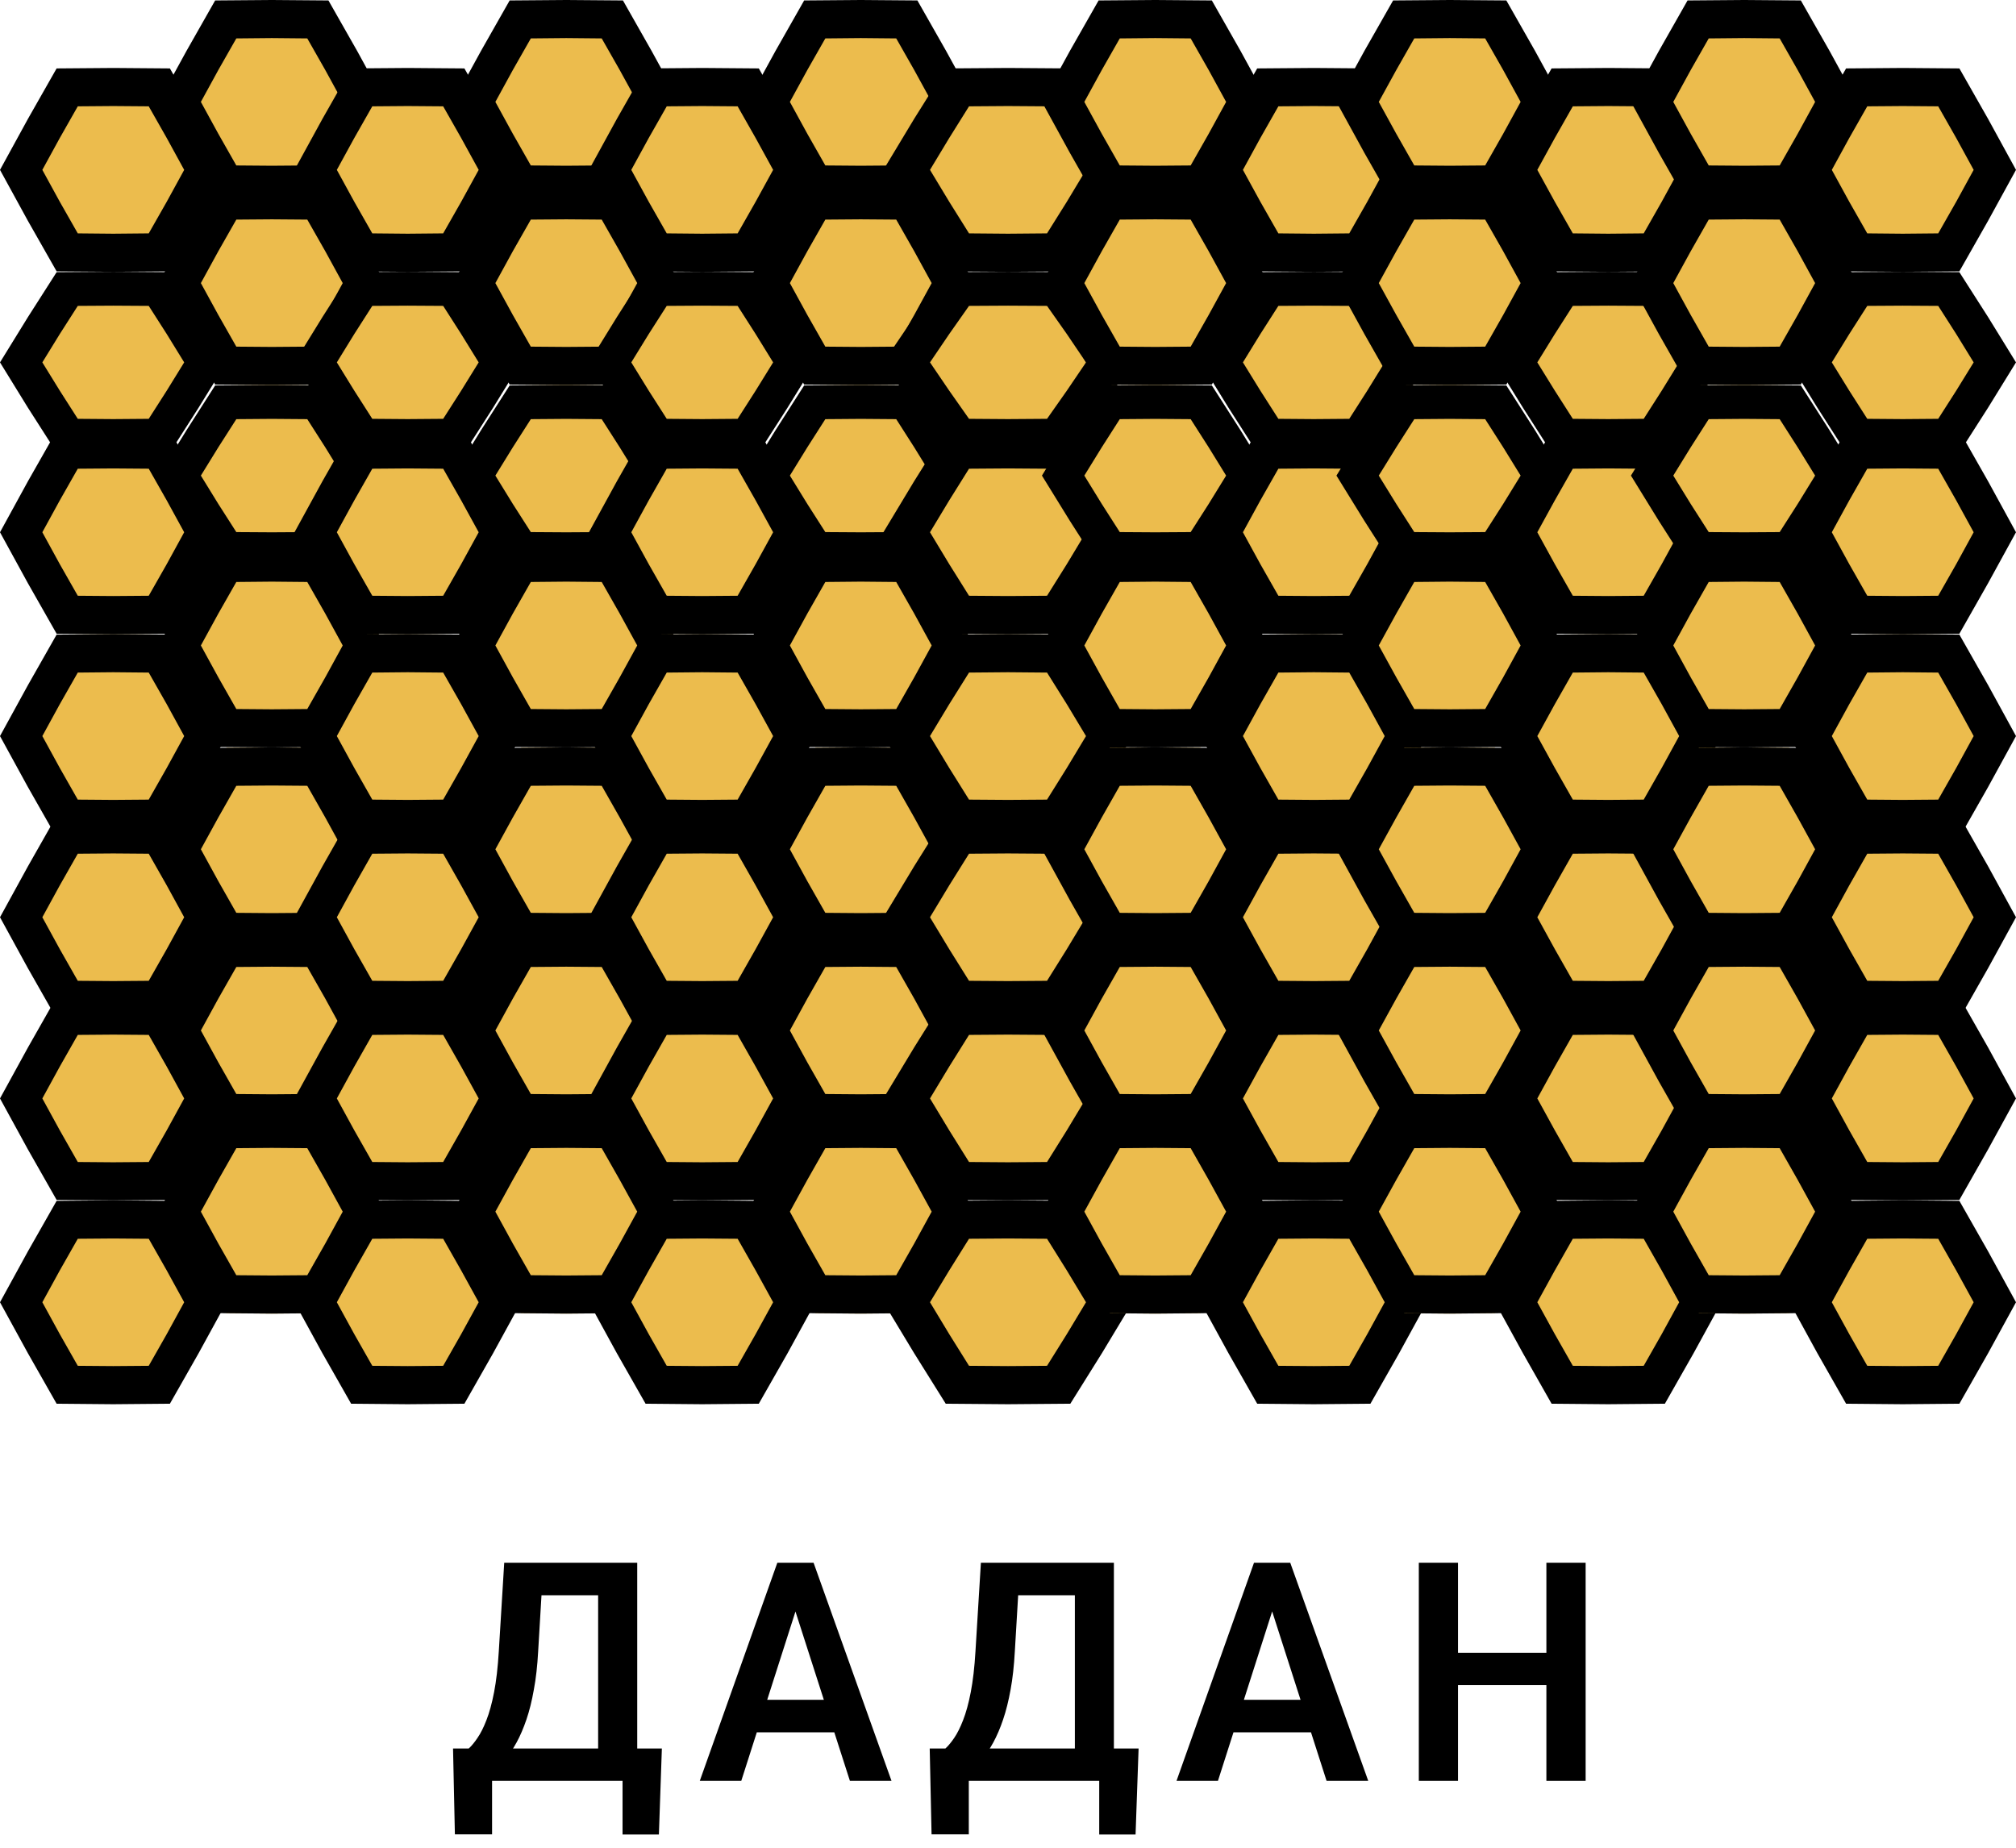 <svg width="36" height="33" viewBox="0 0 36 33" fill="none" xmlns="http://www.w3.org/2000/svg">
<path d="M3.235 21.843L3.634 21.034L4.044 20.232L4.853 20.225L5.662 20.232L6.072 21.034L6.471 21.843L6.072 22.652L5.662 23.453L4.853 23.461L4.044 23.453L3.634 22.652L3.235 21.843Z" fill="#ECBC4D"/>
<path fill-rule="evenodd" clip-rule="evenodd" d="M2.831 21.64L3.331 20.728L3.842 19.829L4.856 19.82L5.865 19.829L6.379 20.733L6.876 21.64L6.376 22.553L5.865 23.452L4.851 23.461L3.842 23.452L3.328 22.548L2.831 21.64ZM3.899 22.21L4.22 22.775L4.854 22.78L5.487 22.775L5.808 22.21L6.12 21.64L5.808 21.071L5.487 20.506L4.854 20.501L4.22 20.506L3.899 21.071L3.587 21.64L3.899 22.21Z" fill="black"/>
<path d="M3.235 18.405L3.634 17.697L4.044 16.995L4.853 16.989L5.662 16.995L6.072 17.697L6.471 18.405L6.072 19.112L5.662 19.814L4.853 19.82L4.044 19.814L3.634 19.112L3.235 18.405Z" fill="#ECBC4D"/>
<path fill-rule="evenodd" clip-rule="evenodd" d="M2.831 18.404L3.331 17.492L3.842 16.593L4.856 16.584L5.865 16.593L6.379 17.497L6.876 18.404L6.376 19.317L5.865 20.216L4.851 20.225L3.842 20.216L3.328 19.312L2.831 18.404ZM3.899 18.974L4.22 19.539L4.854 19.544L5.487 19.539L5.808 18.974L6.12 18.404L5.808 17.834L5.487 17.27L4.854 17.265L4.22 17.27L3.899 17.834L3.587 18.404L3.899 18.974Z" fill="black"/>
<path d="M3.235 14.966L3.634 14.157L4.044 13.356L4.853 13.348L5.662 13.356L6.072 14.157L6.471 14.966L6.072 15.775L5.662 16.577L4.853 16.584L4.044 16.577L3.634 15.775L3.235 14.966Z" fill="#ECBC4D"/>
<path fill-rule="evenodd" clip-rule="evenodd" d="M2.831 15.168L3.331 14.256L3.842 13.357L4.856 13.348L5.865 13.357L6.379 14.261L6.876 15.168L6.376 16.081L5.865 16.98L4.851 16.989L3.842 16.98L3.328 16.076L2.831 15.168ZM3.899 15.738L4.22 16.303L4.854 16.308L5.487 16.303L5.808 15.738L6.12 15.168L5.808 14.599L5.487 14.034L4.854 14.029L4.22 14.034L3.899 14.599L3.587 15.168L3.899 15.738Z" fill="black"/>
<path d="M3.235 11.528L3.634 10.82L4.044 10.119L4.853 10.112L5.662 10.119L6.072 10.82L6.471 11.528L6.072 12.236L5.662 12.937L4.853 12.944L4.044 12.937L3.634 12.236L3.235 11.528Z" fill="#ECBC4D"/>
<path fill-rule="evenodd" clip-rule="evenodd" d="M2.831 11.528L3.331 10.616L3.842 9.716L4.856 9.708L5.865 9.716L6.379 10.62L6.876 11.528L6.376 12.441L5.865 13.34L4.851 13.348L3.842 13.34L3.328 12.436L2.831 11.528ZM3.899 12.098L4.22 12.663L4.854 12.668L5.487 12.663L5.808 12.098L6.12 11.528L5.808 10.958L5.487 10.394L4.854 10.388L4.22 10.394L3.899 10.958L3.587 11.528L3.899 12.098Z" fill="black"/>
<path d="M3.235 8.494L3.634 7.888L4.044 7.286L4.853 7.281L5.662 7.286L6.072 7.888L6.471 8.494L6.072 9.101L5.662 9.702L4.853 9.708L4.044 9.702L3.634 9.101L3.235 8.494Z" fill="#ECBC4D"/>
<path fill-rule="evenodd" clip-rule="evenodd" d="M2.831 8.494L3.331 7.683L3.842 6.884L4.856 6.876L5.865 6.884L6.379 7.687L6.876 8.494L6.376 9.305L5.865 10.105L4.851 10.112L3.842 10.105L3.328 9.301L2.831 8.494ZM3.899 9.001L4.22 9.503L4.854 9.507L5.487 9.503L5.808 9.001L6.12 8.494L5.808 7.988L5.487 7.486L4.854 7.481L4.22 7.486L3.899 7.988L3.587 8.494L3.899 9.001Z" fill="black"/>
<path d="M3.235 5.258L3.634 4.449L4.044 3.648L4.853 3.641L5.662 3.648L6.072 4.449L6.471 5.258L6.072 6.067L5.662 6.869L4.853 6.876L4.044 6.869L3.634 6.067L3.235 5.258Z" fill="#ECBC4D"/>
<path fill-rule="evenodd" clip-rule="evenodd" d="M2.831 5.056L3.331 4.144L3.842 3.244L4.856 3.236L5.865 3.244L6.379 4.148L6.876 5.056L6.376 5.969L5.865 6.868L4.851 6.876L3.842 6.868L3.328 5.964L2.831 5.056ZM3.899 5.626L4.22 6.191L4.854 6.196L5.487 6.191L5.808 5.626L6.12 5.056L5.808 4.486L5.487 3.922L4.854 3.917L4.22 3.922L3.899 4.486L3.587 5.056L3.899 5.626Z" fill="black"/>
<path d="M3.235 1.82L3.634 1.112L4.044 0.411L4.853 0.404L5.662 0.411L6.072 1.112L6.471 1.82L6.072 2.528L5.662 3.229L4.853 3.236L4.044 3.229L3.634 2.528L3.235 1.82Z" fill="#ECBC4D"/>
<path fill-rule="evenodd" clip-rule="evenodd" d="M2.831 1.82L3.331 0.908L3.842 0.008L4.856 -6.87531e-05L5.865 0.008L6.379 0.912L6.876 1.82L6.376 2.733L5.865 3.632L4.851 3.64L3.842 3.632L3.328 2.728L2.831 1.82ZM3.899 2.39L4.22 2.955L4.854 2.96L5.487 2.955L5.808 2.39L6.12 1.82L5.808 1.25L5.487 0.686L4.854 0.68L4.22 0.686L3.899 1.25L3.587 1.82L3.899 2.39Z" fill="black"/>
<path d="M5.663 23.258L6.062 22.55L6.472 21.849L7.281 21.843L8.09 21.849L8.5 22.55L8.899 23.258L8.5 23.966L8.09 24.668L7.281 24.674L6.472 24.668L6.062 23.966L5.663 23.258Z" fill="#ECBC4D"/>
<path fill-rule="evenodd" clip-rule="evenodd" d="M5.259 23.258L5.759 22.346L6.27 21.447L7.284 21.438L8.293 21.447L8.806 22.351L9.304 23.258L8.804 24.171L8.293 25.07L7.279 25.079L6.27 25.07L5.756 24.166L5.259 23.258ZM6.327 23.828L6.648 24.393L7.281 24.398L7.914 24.393L8.235 23.828L8.548 23.258L8.235 22.689L7.914 22.124L7.281 22.119L6.648 22.124L6.327 22.689L6.015 23.258L6.327 23.828Z" fill="black"/>
<path d="M5.663 19.618L6.062 18.91L6.472 18.209L7.281 18.202L8.09 18.209L8.5 18.91L8.899 19.618L8.5 20.326L8.09 21.027L7.281 21.034L6.472 21.027L6.062 20.326L5.663 19.618Z" fill="#ECBC4D"/>
<path fill-rule="evenodd" clip-rule="evenodd" d="M5.259 19.618L5.759 18.706L6.27 17.806L7.284 17.798L8.293 17.806L8.806 18.71L9.304 19.618L8.804 20.53L8.293 21.43L7.279 21.438L6.27 21.43L5.756 20.526L5.259 19.618ZM6.327 20.188L6.648 20.753L7.281 20.758L7.914 20.753L8.235 20.188L8.548 19.618L8.235 19.048L7.914 18.483L7.281 18.478L6.648 18.483L6.327 19.048L6.015 19.618L6.327 20.188Z" fill="black"/>
<path d="M5.663 16.382L6.062 15.674L6.472 14.973L7.281 14.966L8.09 14.973L8.5 15.674L8.899 16.382L8.5 17.09L8.09 17.791L7.281 17.798L6.472 17.791L6.062 17.09L5.663 16.382Z" fill="#ECBC4D"/>
<path fill-rule="evenodd" clip-rule="evenodd" d="M5.259 16.382L5.759 15.47L6.27 14.57L7.284 14.562L8.293 14.57L8.806 15.474L9.304 16.382L8.804 17.294L8.293 18.194L7.279 18.202L6.27 18.194L5.756 17.29L5.259 16.382ZM6.327 16.952L6.648 17.517L7.281 17.522L7.914 17.517L8.235 16.952L8.548 16.382L8.235 15.812L7.914 15.247L7.281 15.242L6.648 15.247L6.327 15.812L6.015 16.382L6.327 16.952Z" fill="black"/>
<path d="M5.663 12.944L6.062 12.135L6.472 11.333L7.281 11.326L8.09 11.333L8.5 12.135L8.899 12.944L8.5 13.753L8.09 14.554L7.281 14.562L6.472 14.554L6.062 13.753L5.663 12.944Z" fill="#ECBC4D"/>
<path fill-rule="evenodd" clip-rule="evenodd" d="M5.259 13.146L5.759 12.234L6.27 11.334L7.284 11.326L8.293 11.334L8.806 12.238L9.304 13.146L8.804 14.059L8.293 14.958L7.279 14.966L6.27 14.958L5.756 14.054L5.259 13.146ZM6.327 13.716L6.648 14.281L7.281 14.286L7.914 14.281L8.235 13.716L8.548 13.146L8.235 12.576L7.914 12.012L7.281 12.006L6.648 12.012L6.327 12.576L6.015 13.146L6.327 13.716Z" fill="black"/>
<path d="M5.663 9.506L6.062 8.798L6.472 8.096L7.281 8.09L8.09 8.096L8.5 8.798L8.899 9.506L8.5 10.213L8.09 10.915L7.281 10.921L6.472 10.915L6.062 10.213L5.663 9.506Z" fill="#ECBC4D"/>
<path fill-rule="evenodd" clip-rule="evenodd" d="M5.259 9.506L5.759 8.593L6.27 7.694L7.284 7.685L8.293 7.694L8.806 8.598L9.304 9.506L8.804 10.418L8.293 11.318L7.279 11.326L6.27 11.318L5.756 10.414L5.259 9.506ZM6.327 10.076L6.648 10.64L7.281 10.645L7.914 10.64L8.235 10.076L8.548 9.506L8.235 8.936L7.914 8.371L7.281 8.366L6.648 8.371L6.327 8.936L6.015 9.506L6.327 10.076Z" fill="black"/>
<path d="M5.663 6.472L6.062 5.865L6.472 5.264L7.281 5.258L8.09 5.264L8.5 5.865L8.899 6.472L8.5 7.079L8.09 7.68L7.281 7.685L6.472 7.68L6.062 7.079L5.663 6.472Z" fill="#ECBC4D"/>
<path fill-rule="evenodd" clip-rule="evenodd" d="M5.259 6.472L5.759 5.661L6.27 4.861L7.284 4.854L8.293 4.861L8.806 5.665L9.304 6.472L8.804 7.283L8.293 8.082L7.279 8.09L6.27 8.082L5.756 7.279L5.259 6.472ZM6.327 6.978L6.648 7.48L7.281 7.485L7.914 7.48L8.235 6.978L8.548 6.472L8.235 5.965L7.914 5.463L7.281 5.459L6.648 5.463L6.327 5.965L6.015 6.472L6.327 6.978Z" fill="black"/>
<path d="M5.663 3.034L6.062 2.326L6.472 1.624L7.281 1.618L8.09 1.624L8.5 2.326L8.899 3.034L8.5 3.742L8.09 4.443L7.281 4.449L6.472 4.443L6.062 3.742L5.663 3.034Z" fill="#ECBC4D"/>
<path fill-rule="evenodd" clip-rule="evenodd" d="M5.259 3.034L5.759 2.121L6.27 1.222L7.284 1.214L8.293 1.222L8.806 2.126L9.304 3.034L8.804 3.946L8.293 4.846L7.279 4.854L6.27 4.846L5.756 3.942L5.259 3.034ZM6.327 3.604L6.648 4.168L7.281 4.174L7.914 4.168L8.235 3.604L8.548 3.034L8.235 2.464L7.914 1.899L7.281 1.894L6.648 1.899L6.327 2.464L6.015 3.034L6.327 3.604Z" fill="black"/>
<path d="M8.494 21.843L8.893 21.034L9.303 20.232L10.112 20.225L10.921 20.232L11.331 21.034L11.73 21.843L11.331 22.652L10.921 23.453L10.112 23.461L9.303 23.453L8.893 22.652L8.494 21.843Z" fill="#ECBC4D"/>
<path fill-rule="evenodd" clip-rule="evenodd" d="M8.09 21.64L8.59 20.728L9.101 19.829L10.115 19.82L11.124 19.829L11.637 20.733L12.135 21.64L11.635 22.553L11.124 23.452L10.11 23.461L9.101 23.452L8.587 22.548L8.09 21.64ZM9.158 22.21L9.479 22.775L10.112 22.78L10.745 22.775L11.066 22.21L11.379 21.64L11.066 21.071L10.745 20.506L10.112 20.501L9.479 20.506L9.158 21.071L8.846 21.64L9.158 22.21Z" fill="black"/>
<path d="M8.494 18.405L8.893 17.697L9.303 16.995L10.112 16.989L10.921 16.995L11.331 17.697L11.73 18.405L11.331 19.112L10.921 19.814L10.112 19.82L9.303 19.814L8.893 19.112L8.494 18.405Z" fill="#ECBC4D"/>
<path fill-rule="evenodd" clip-rule="evenodd" d="M8.09 18.404L8.59 17.492L9.101 16.593L10.115 16.584L11.124 16.593L11.637 17.497L12.135 18.404L11.635 19.317L11.124 20.216L10.11 20.225L9.101 20.216L8.587 19.312L8.09 18.404ZM9.158 18.974L9.479 19.539L10.112 19.544L10.745 19.539L11.066 18.974L11.379 18.404L11.066 17.834L10.745 17.27L10.112 17.265L9.479 17.27L9.158 17.834L8.846 18.404L9.158 18.974Z" fill="black"/>
<path d="M8.494 14.966L8.893 14.157L9.303 13.356L10.112 13.348L10.921 13.356L11.331 14.157L11.73 14.966L11.331 15.775L10.921 16.577L10.112 16.584L9.303 16.577L8.893 15.775L8.494 14.966Z" fill="#ECBC4D"/>
<path fill-rule="evenodd" clip-rule="evenodd" d="M8.09 15.168L8.59 14.256L9.101 13.357L10.115 13.348L11.124 13.357L11.637 14.261L12.135 15.168L11.635 16.081L11.124 16.98L10.11 16.989L9.101 16.98L8.587 16.076L8.09 15.168ZM9.158 15.738L9.479 16.303L10.112 16.308L10.745 16.303L11.066 15.738L11.379 15.168L11.066 14.599L10.745 14.034L10.112 14.029L9.479 14.034L9.158 14.599L8.846 15.168L9.158 15.738Z" fill="black"/>
<path d="M8.494 11.528L8.893 10.82L9.303 10.119L10.112 10.112L10.921 10.119L11.331 10.82L11.73 11.528L11.331 12.236L10.921 12.937L10.112 12.944L9.303 12.937L8.893 12.236L8.494 11.528Z" fill="#ECBC4D"/>
<path fill-rule="evenodd" clip-rule="evenodd" d="M8.09 11.528L8.59 10.616L9.101 9.716L10.115 9.708L11.124 9.716L11.637 10.62L12.135 11.528L11.635 12.441L11.124 13.34L10.11 13.348L9.101 13.34L8.587 12.436L8.09 11.528ZM9.158 12.098L9.479 12.663L10.112 12.668L10.745 12.663L11.066 12.098L11.379 11.528L11.066 10.958L10.745 10.394L10.112 10.388L9.479 10.394L9.158 10.958L8.846 11.528L9.158 12.098Z" fill="black"/>
<path d="M8.494 8.494L8.893 7.888L9.303 7.286L10.112 7.281L10.921 7.286L11.331 7.888L11.73 8.494L11.331 9.101L10.921 9.702L10.112 9.708L9.303 9.702L8.893 9.101L8.494 8.494Z" fill="#ECBC4D"/>
<path fill-rule="evenodd" clip-rule="evenodd" d="M8.09 8.494L8.59 7.683L9.101 6.884L10.115 6.876L11.124 6.884L11.637 7.687L12.135 8.494L11.635 9.305L11.124 10.105L10.11 10.112L9.101 10.105L8.587 9.301L8.09 8.494ZM9.158 9.001L9.479 9.503L10.112 9.507L10.745 9.503L11.066 9.001L11.379 8.494L11.066 7.988L10.745 7.486L10.112 7.481L9.479 7.486L9.158 7.988L8.846 8.494L9.158 9.001Z" fill="black"/>
<path d="M8.494 5.258L8.893 4.449L9.303 3.648L10.112 3.641L10.921 3.648L11.331 4.449L11.73 5.258L11.331 6.067L10.921 6.869L10.112 6.876L9.303 6.869L8.893 6.067L8.494 5.258Z" fill="#ECBC4D"/>
<path fill-rule="evenodd" clip-rule="evenodd" d="M8.09 5.056L8.59 4.144L9.101 3.244L10.115 3.236L11.124 3.244L11.637 4.148L12.135 5.056L11.635 5.969L11.124 6.868L10.11 6.876L9.101 6.868L8.587 5.964L8.09 5.056ZM9.158 5.626L9.479 6.191L10.112 6.196L10.745 6.191L11.066 5.626L11.379 5.056L11.066 4.486L10.745 3.922L10.112 3.917L9.479 3.922L9.158 4.486L8.846 5.056L9.158 5.626Z" fill="black"/>
<path d="M8.494 1.82L8.893 1.112L9.303 0.411L10.112 0.404L10.921 0.411L11.331 1.112L11.73 1.82L11.331 2.528L10.921 3.229L10.112 3.236L9.303 3.229L8.893 2.528L8.494 1.82Z" fill="#ECBC4D"/>
<path fill-rule="evenodd" clip-rule="evenodd" d="M8.09 1.82L8.59 0.908L9.101 0.008L10.115 -6.87531e-05L11.124 0.008L11.637 0.912L12.135 1.82L11.635 2.733L11.124 3.632L10.11 3.64L9.101 3.632L8.587 2.728L8.09 1.82ZM9.158 2.39L9.479 2.955L10.112 2.96L10.745 2.955L11.066 2.39L11.379 1.82L11.066 1.25L10.745 0.686L10.112 0.68L9.479 0.686L9.158 1.25L8.846 1.82L9.158 2.39Z" fill="black"/>
<path d="M10.921 23.258L11.32 22.55L11.73 21.849L12.539 21.843L13.348 21.849L13.758 22.55L14.157 23.258L13.758 23.966L13.348 24.668L12.539 24.674L11.73 24.668L11.32 23.966L10.921 23.258Z" fill="#ECBC4D"/>
<path fill-rule="evenodd" clip-rule="evenodd" d="M10.517 23.258L11.017 22.346L11.528 21.447L12.542 21.438L13.55 21.447L14.064 22.351L14.562 23.258L14.062 24.171L13.55 25.07L12.537 25.079L11.528 25.07L11.014 24.166L10.517 23.258ZM11.585 23.828L11.906 24.393L12.539 24.398L13.172 24.393L13.493 23.828L13.806 23.258L13.493 22.689L13.172 22.124L12.539 22.119L11.906 22.124L11.585 22.689L11.273 23.258L11.585 23.828Z" fill="black"/>
<path d="M10.921 19.618L11.32 18.91L11.73 18.209L12.539 18.202L13.348 18.209L13.758 18.91L14.157 19.618L13.758 20.326L13.348 21.027L12.539 21.034L11.73 21.027L11.32 20.326L10.921 19.618Z" fill="#ECBC4D"/>
<path fill-rule="evenodd" clip-rule="evenodd" d="M10.517 19.618L11.017 18.706L11.528 17.806L12.542 17.798L13.55 17.806L14.064 18.71L14.562 19.618L14.062 20.53L13.55 21.43L12.537 21.438L11.528 21.43L11.014 20.526L10.517 19.618ZM11.585 20.188L11.906 20.753L12.539 20.758L13.172 20.753L13.493 20.188L13.806 19.618L13.493 19.048L13.172 18.483L12.539 18.478L11.906 18.483L11.585 19.048L11.273 19.618L11.585 20.188Z" fill="black"/>
<path d="M10.921 16.382L11.32 15.674L11.73 14.973L12.539 14.966L13.348 14.973L13.758 15.674L14.157 16.382L13.758 17.09L13.348 17.791L12.539 17.798L11.73 17.791L11.32 17.09L10.921 16.382Z" fill="#ECBC4D"/>
<path fill-rule="evenodd" clip-rule="evenodd" d="M10.517 16.382L11.017 15.47L11.528 14.57L12.542 14.562L13.55 14.57L14.064 15.474L14.562 16.382L14.062 17.294L13.55 18.194L12.537 18.202L11.528 18.194L11.014 17.29L10.517 16.382ZM11.585 16.952L11.906 17.517L12.539 17.522L13.172 17.517L13.493 16.952L13.806 16.382L13.493 15.812L13.172 15.247L12.539 15.242L11.906 15.247L11.585 15.812L11.273 16.382L11.585 16.952Z" fill="black"/>
<path d="M10.921 12.944L11.32 12.135L11.73 11.333L12.539 11.326L13.348 11.333L13.758 12.135L14.157 12.944L13.758 13.753L13.348 14.554L12.539 14.562L11.73 14.554L11.32 13.753L10.921 12.944Z" fill="#ECBC4D"/>
<path fill-rule="evenodd" clip-rule="evenodd" d="M10.517 13.146L11.017 12.234L11.528 11.334L12.542 11.326L13.55 11.334L14.064 12.238L14.562 13.146L14.062 14.059L13.55 14.958L12.537 14.966L11.528 14.958L11.014 14.054L10.517 13.146ZM11.585 13.716L11.906 14.281L12.539 14.286L13.172 14.281L13.493 13.716L13.806 13.146L13.493 12.576L13.172 12.012L12.539 12.006L11.906 12.012L11.585 12.576L11.273 13.146L11.585 13.716Z" fill="black"/>
<path d="M10.921 9.506L11.32 8.798L11.73 8.096L12.539 8.09L13.348 8.096L13.758 8.798L14.157 9.506L13.758 10.213L13.348 10.915L12.539 10.921L11.73 10.915L11.32 10.213L10.921 9.506Z" fill="#ECBC4D"/>
<path fill-rule="evenodd" clip-rule="evenodd" d="M10.517 9.506L11.017 8.593L11.528 7.694L12.542 7.685L13.55 7.694L14.064 8.598L14.562 9.506L14.062 10.418L13.55 11.318L12.537 11.326L11.528 11.318L11.014 10.414L10.517 9.506ZM11.585 10.076L11.906 10.64L12.539 10.645L13.172 10.64L13.493 10.076L13.806 9.506L13.493 8.936L13.172 8.371L12.539 8.366L11.906 8.371L11.585 8.936L11.273 9.506L11.585 10.076Z" fill="black"/>
<path d="M10.921 6.472L11.32 5.865L11.73 5.264L12.539 5.258L13.348 5.264L13.758 5.865L14.157 6.472L13.758 7.079L13.348 7.68L12.539 7.685L11.73 7.68L11.32 7.079L10.921 6.472Z" fill="#ECBC4D"/>
<path fill-rule="evenodd" clip-rule="evenodd" d="M10.517 6.472L11.017 5.661L11.528 4.861L12.542 4.854L13.55 4.861L14.064 5.665L14.562 6.472L14.062 7.283L13.55 8.082L12.537 8.09L11.528 8.082L11.014 7.279L10.517 6.472ZM11.585 6.978L11.906 7.48L12.539 7.485L13.172 7.48L13.493 6.978L13.806 6.472L13.493 5.965L13.172 5.463L12.539 5.459L11.906 5.463L11.585 5.965L11.273 6.472L11.585 6.978Z" fill="black"/>
<path d="M10.921 3.034L11.32 2.326L11.73 1.624L12.539 1.618L13.348 1.624L13.758 2.326L14.157 3.034L13.758 3.742L13.348 4.443L12.539 4.449L11.73 4.443L11.32 3.742L10.921 3.034Z" fill="#ECBC4D"/>
<path fill-rule="evenodd" clip-rule="evenodd" d="M10.517 3.034L11.017 2.121L11.528 1.222L12.542 1.214L13.55 1.222L14.064 2.126L14.562 3.034L14.062 3.946L13.55 4.846L12.537 4.854L11.528 4.846L11.014 3.942L10.517 3.034ZM11.585 3.604L11.906 4.168L12.539 4.174L13.172 4.168L13.493 3.604L13.806 3.034L13.493 2.464L13.172 1.899L12.539 1.894L11.906 1.899L11.585 2.464L11.273 3.034L11.585 3.604Z" fill="black"/>
<path d="M13.753 21.843L14.152 21.034L14.562 20.232L15.371 20.225L16.18 20.232L16.59 21.034L16.989 21.843L16.59 22.652L16.18 23.453L15.371 23.461L14.562 23.453L14.152 22.652L13.753 21.843Z" fill="#ECBC4D"/>
<path fill-rule="evenodd" clip-rule="evenodd" d="M13.349 21.64L13.849 20.728L14.36 19.829L15.374 19.82L16.382 19.829L16.896 20.733L17.394 21.64L16.894 22.553L16.382 23.452L15.368 23.461L14.36 23.452L13.846 22.548L13.349 21.64ZM14.417 22.21L14.738 22.775L15.371 22.78L16.004 22.775L16.325 22.21L16.637 21.64L16.325 21.071L16.004 20.506L15.371 20.501L14.738 20.506L14.417 21.071L14.105 21.64L14.417 22.21Z" fill="black"/>
<path d="M13.753 18.405L14.152 17.697L14.562 16.995L15.371 16.989L16.18 16.995L16.59 17.697L16.989 18.405L16.59 19.112L16.18 19.814L15.371 19.82L14.562 19.814L14.152 19.112L13.753 18.405Z" fill="#ECBC4D"/>
<path fill-rule="evenodd" clip-rule="evenodd" d="M13.349 18.404L13.849 17.492L14.36 16.593L15.374 16.584L16.382 16.593L16.896 17.497L17.394 18.404L16.894 19.317L16.382 20.216L15.368 20.225L14.36 20.216L13.846 19.312L13.349 18.404ZM14.417 18.974L14.738 19.539L15.371 19.544L16.004 19.539L16.325 18.974L16.637 18.404L16.325 17.834L16.004 17.27L15.371 17.265L14.738 17.27L14.417 17.834L14.105 18.404L14.417 18.974Z" fill="black"/>
<path d="M13.753 14.966L14.152 14.157L14.562 13.356L15.371 13.348L16.18 13.356L16.59 14.157L16.989 14.966L16.59 15.775L16.18 16.577L15.371 16.584L14.562 16.577L14.152 15.775L13.753 14.966Z" fill="#ECBC4D"/>
<path fill-rule="evenodd" clip-rule="evenodd" d="M13.349 15.168L13.849 14.256L14.36 13.357L15.374 13.348L16.382 13.357L16.896 14.261L17.394 15.168L16.894 16.081L16.382 16.98L15.368 16.989L14.36 16.98L13.846 16.076L13.349 15.168ZM14.417 15.738L14.738 16.303L15.371 16.308L16.004 16.303L16.325 15.738L16.637 15.168L16.325 14.599L16.004 14.034L15.371 14.029L14.738 14.034L14.417 14.599L14.105 15.168L14.417 15.738Z" fill="black"/>
<path d="M13.753 11.528L14.152 10.82L14.562 10.119L15.371 10.112L16.18 10.119L16.59 10.82L16.989 11.528L16.59 12.236L16.18 12.937L15.371 12.944L14.562 12.937L14.152 12.236L13.753 11.528Z" fill="#ECBC4D"/>
<path fill-rule="evenodd" clip-rule="evenodd" d="M13.349 11.528L13.849 10.616L14.36 9.716L15.374 9.708L16.382 9.716L16.896 10.62L17.394 11.528L16.894 12.441L16.382 13.34L15.368 13.348L14.36 13.34L13.846 12.436L13.349 11.528ZM14.417 12.098L14.738 12.663L15.371 12.668L16.004 12.663L16.325 12.098L16.637 11.528L16.325 10.958L16.004 10.394L15.371 10.388L14.738 10.394L14.417 10.958L14.105 11.528L14.417 12.098Z" fill="black"/>
<path d="M13.753 8.494L14.152 7.888L14.562 7.286L15.371 7.281L16.18 7.286L16.59 7.888L16.989 8.494L16.59 9.101L16.18 9.702L15.371 9.708L14.562 9.702L14.152 9.101L13.753 8.494Z" fill="#ECBC4D"/>
<path fill-rule="evenodd" clip-rule="evenodd" d="M13.349 8.494L13.849 7.683L14.36 6.884L15.374 6.876L16.382 6.884L16.896 7.687L17.394 8.494L16.894 9.305L16.382 10.105L15.368 10.112L14.36 10.105L13.846 9.301L13.349 8.494ZM14.417 9.001L14.738 9.503L15.371 9.507L16.004 9.503L16.325 9.001L16.637 8.494L16.325 7.988L16.004 7.486L15.371 7.481L14.738 7.486L14.417 7.988L14.105 8.494L14.417 9.001Z" fill="black"/>
<path d="M13.753 5.258L14.152 4.449L14.562 3.648L15.371 3.641L16.18 3.648L16.59 4.449L16.989 5.258L16.59 6.067L16.18 6.869L15.371 6.876L14.562 6.869L14.152 6.067L13.753 5.258Z" fill="#ECBC4D"/>
<path fill-rule="evenodd" clip-rule="evenodd" d="M13.349 5.056L13.849 4.144L14.36 3.244L15.374 3.236L16.382 3.244L16.896 4.148L17.394 5.056L16.894 5.969L16.382 6.868L15.368 6.876L14.36 6.868L13.846 5.964L13.349 5.056ZM14.417 5.626L14.738 6.191L15.371 6.196L16.004 6.191L16.325 5.626L16.637 5.056L16.325 4.486L16.004 3.922L15.371 3.917L14.738 3.922L14.417 4.486L14.105 5.056L14.417 5.626Z" fill="black"/>
<path d="M13.753 1.82L14.152 1.112L14.562 0.411L15.371 0.404L16.18 0.411L16.59 1.112L16.989 1.82L16.59 2.528L16.18 3.229L15.371 3.236L14.562 3.229L14.152 2.528L13.753 1.82Z" fill="#ECBC4D"/>
<path fill-rule="evenodd" clip-rule="evenodd" d="M13.349 1.82L13.849 0.908L14.36 0.008L15.374 -6.87531e-05L16.382 0.008L16.896 0.912L17.394 1.82L16.894 2.733L16.382 3.632L15.368 3.64L14.36 3.632L13.846 2.728L13.349 1.82ZM14.417 2.39L14.738 2.955L15.371 2.96L16.004 2.955L16.325 2.39L16.637 1.82L16.325 1.25L16.004 0.686L15.371 0.68L14.738 0.686L14.417 1.25L14.105 1.82L14.417 2.39Z" fill="black"/>
<path d="M16.18 23.258L16.628 22.55L17.09 21.849L18 21.843L18.91 21.849L19.371 22.55L19.82 23.258L19.371 23.966L18.91 24.668L18 24.674L17.09 24.668L16.628 23.966L16.18 23.258Z" fill="#ECBC4D"/>
<path fill-rule="evenodd" clip-rule="evenodd" d="M15.775 23.258L16.325 22.346L16.888 21.447L18.003 21.438L19.113 21.447L19.678 22.351L20.225 23.258L19.675 24.171L19.113 25.07L17.997 25.079L16.888 25.07L16.323 24.166L15.775 23.258ZM16.951 23.828L17.304 24.393L18 24.398L18.697 24.393L19.05 23.828L19.393 23.258L19.05 22.689L18.697 22.124L18 22.119L17.304 22.124L16.951 22.689L16.607 23.258L16.951 23.828Z" fill="black"/>
<path d="M16.18 19.618L16.628 18.91L17.09 18.209L18 18.202L18.91 18.209L19.371 18.91L19.82 19.618L19.371 20.326L18.91 21.027L18 21.034L17.09 21.027L16.628 20.326L16.18 19.618Z" fill="#ECBC4D"/>
<path fill-rule="evenodd" clip-rule="evenodd" d="M15.775 19.618L16.325 18.706L16.888 17.806L18.003 17.798L19.113 17.806L19.678 18.71L20.225 19.618L19.675 20.53L19.113 21.43L17.997 21.438L16.888 21.43L16.323 20.526L15.775 19.618ZM16.951 20.188L17.304 20.753L18 20.758L18.697 20.753L19.05 20.188L19.393 19.618L19.05 19.048L18.697 18.483L18 18.478L17.304 18.483L16.951 19.048L16.607 19.618L16.951 20.188Z" fill="black"/>
<path d="M16.18 16.382L16.628 15.674L17.09 14.973L18 14.966L18.91 14.973L19.371 15.674L19.82 16.382L19.371 17.09L18.91 17.791L18 17.798L17.09 17.791L16.628 17.09L16.18 16.382Z" fill="#ECBC4D"/>
<path fill-rule="evenodd" clip-rule="evenodd" d="M15.775 16.382L16.325 15.47L16.888 14.57L18.003 14.562L19.113 14.57L19.678 15.474L20.225 16.382L19.675 17.294L19.113 18.194L17.997 18.202L16.888 18.194L16.323 17.29L15.775 16.382ZM16.951 16.952L17.304 17.517L18 17.522L18.697 17.517L19.05 16.952L19.393 16.382L19.05 15.812L18.697 15.247L18 15.242L17.304 15.247L16.951 15.812L16.607 16.382L16.951 16.952Z" fill="black"/>
<path d="M16.18 12.944L16.628 12.135L17.09 11.333L18 11.326L18.91 11.333L19.371 12.135L19.82 12.944L19.371 13.753L18.91 14.554L18 14.562L17.09 14.554L16.628 13.753L16.18 12.944Z" fill="#ECBC4D"/>
<path fill-rule="evenodd" clip-rule="evenodd" d="M15.775 13.146L16.325 12.234L16.888 11.334L18.003 11.326L19.113 11.334L19.678 12.238L20.225 13.146L19.675 14.059L19.113 14.958L17.997 14.966L16.888 14.958L16.323 14.054L15.775 13.146ZM16.951 13.716L17.304 14.281L18 14.286L18.697 14.281L19.05 13.716L19.393 13.146L19.05 12.576L18.697 12.012L18 12.006L17.304 12.012L16.951 12.576L16.607 13.146L16.951 13.716Z" fill="black"/>
<path d="M16.18 9.506L16.628 8.798L17.09 8.096L18 8.09L18.91 8.096L19.371 8.798L19.82 9.506L19.371 10.213L18.91 10.915L18 10.921L17.09 10.915L16.628 10.213L16.18 9.506Z" fill="#ECBC4D"/>
<path fill-rule="evenodd" clip-rule="evenodd" d="M15.775 9.506L16.325 8.593L16.888 7.694L18.003 7.685L19.113 7.694L19.678 8.598L20.225 9.506L19.675 10.418L19.113 11.318L17.997 11.326L16.888 11.318L16.323 10.414L15.775 9.506ZM16.951 10.076L17.304 10.64L18 10.645L18.697 10.64L19.05 10.076L19.393 9.506L19.05 8.936L18.697 8.371L18 8.366L17.304 8.371L16.951 8.936L16.607 9.506L16.951 10.076Z" fill="black"/>
<path d="M16.18 6.472L16.628 5.865L17.09 5.264L18 5.258L18.91 5.264L19.371 5.865L19.82 6.472L19.371 7.079L18.91 7.68L18 7.685L17.09 7.68L16.628 7.079L16.18 6.472Z" fill="#ECBC4D"/>
<path fill-rule="evenodd" clip-rule="evenodd" d="M15.775 6.472L16.325 5.661L16.888 4.861L18.003 4.854L19.113 4.861L19.678 5.665L20.225 6.472L19.675 7.283L19.113 8.082L17.997 8.09L16.888 8.082L16.323 7.279L15.775 6.472ZM16.951 6.978L17.304 7.48L18 7.485L18.697 7.48L19.05 6.978L19.393 6.472L19.05 5.965L18.697 5.463L18 5.459L17.304 5.463L16.951 5.965L16.607 6.472L16.951 6.978Z" fill="black"/>
<path d="M16.18 3.034L16.628 2.326L17.09 1.624L18 1.618L18.91 1.624L19.371 2.326L19.82 3.034L19.371 3.742L18.91 4.443L18 4.449L17.09 4.443L16.628 3.742L16.18 3.034Z" fill="#ECBC4D"/>
<path fill-rule="evenodd" clip-rule="evenodd" d="M15.775 3.034L16.325 2.121L16.888 1.222L18.003 1.214L19.113 1.222L19.678 2.126L20.225 3.034L19.675 3.946L19.113 4.846L17.997 4.854L16.888 4.846L16.323 3.942L15.775 3.034ZM16.951 3.604L17.304 4.168L18 4.174L18.697 4.168L19.05 3.604L19.393 3.034L19.05 2.464L18.697 1.899L18 1.894L17.304 1.899L16.951 2.464L16.607 3.034L16.951 3.604Z" fill="black"/>
<path d="M19.011 21.843L19.41 21.034L19.82 20.232L20.629 20.225L21.438 20.232L21.848 21.034L22.247 21.843L21.848 22.652L21.438 23.453L20.629 23.461L19.82 23.453L19.41 22.652L19.011 21.843Z" fill="#ECBC4D"/>
<path fill-rule="evenodd" clip-rule="evenodd" d="M18.606 21.64L19.106 20.728L19.618 19.829L20.631 19.82L21.64 19.829L22.154 20.733L22.651 21.64L22.151 22.553L21.64 23.452L20.626 23.461L19.618 23.452L19.104 22.548L18.606 21.64ZM19.675 22.21L19.996 22.775L20.629 22.78L21.262 22.775L21.583 22.21L21.895 21.64L21.583 21.071L21.262 20.506L20.629 20.501L19.996 20.506L19.675 21.071L19.363 21.64L19.675 22.21Z" fill="black"/>
<path d="M19.011 18.405L19.41 17.697L19.82 16.995L20.629 16.989L21.438 16.995L21.848 17.697L22.247 18.405L21.848 19.112L21.438 19.814L20.629 19.82L19.82 19.814L19.41 19.112L19.011 18.405Z" fill="#ECBC4D"/>
<path fill-rule="evenodd" clip-rule="evenodd" d="M18.606 18.404L19.106 17.492L19.618 16.593L20.631 16.584L21.64 16.593L22.154 17.497L22.651 18.404L22.151 19.317L21.64 20.216L20.626 20.225L19.618 20.216L19.104 19.312L18.606 18.404ZM19.675 18.974L19.996 19.539L20.629 19.544L21.262 19.539L21.583 18.974L21.895 18.404L21.583 17.834L21.262 17.27L20.629 17.265L19.996 17.27L19.675 17.834L19.363 18.404L19.675 18.974Z" fill="black"/>
<path d="M19.011 14.966L19.41 14.157L19.82 13.356L20.629 13.348L21.438 13.356L21.848 14.157L22.247 14.966L21.848 15.775L21.438 16.577L20.629 16.584L19.82 16.577L19.41 15.775L19.011 14.966Z" fill="#ECBC4D"/>
<path fill-rule="evenodd" clip-rule="evenodd" d="M18.606 15.168L19.106 14.256L19.618 13.357L20.631 13.348L21.64 13.357L22.154 14.261L22.651 15.168L22.151 16.081L21.64 16.98L20.626 16.989L19.618 16.98L19.104 16.076L18.606 15.168ZM19.675 15.738L19.996 16.303L20.629 16.308L21.262 16.303L21.583 15.738L21.895 15.168L21.583 14.599L21.262 14.034L20.629 14.029L19.996 14.034L19.675 14.599L19.363 15.168L19.675 15.738Z" fill="black"/>
<path d="M19.011 11.528L19.41 10.82L19.82 10.119L20.629 10.112L21.438 10.119L21.848 10.82L22.247 11.528L21.848 12.236L21.438 12.937L20.629 12.944L19.82 12.937L19.41 12.236L19.011 11.528Z" fill="#ECBC4D"/>
<path fill-rule="evenodd" clip-rule="evenodd" d="M18.606 11.528L19.106 10.616L19.618 9.716L20.631 9.708L21.64 9.716L22.154 10.62L22.651 11.528L22.151 12.441L21.64 13.34L20.626 13.348L19.618 13.34L19.104 12.436L18.606 11.528ZM19.675 12.098L19.996 12.663L20.629 12.668L21.262 12.663L21.583 12.098L21.895 11.528L21.583 10.958L21.262 10.394L20.629 10.388L19.996 10.394L19.675 10.958L19.363 11.528L19.675 12.098Z" fill="black"/>
<path d="M19.011 8.494L19.41 7.888L19.82 7.286L20.629 7.281L21.438 7.286L21.848 7.888L22.247 8.494L21.848 9.101L21.438 9.702L20.629 9.708L19.82 9.702L19.41 9.101L19.011 8.494Z" fill="#ECBC4D"/>
<path fill-rule="evenodd" clip-rule="evenodd" d="M18.606 8.494L19.106 7.683L19.618 6.884L20.631 6.876L21.64 6.884L22.154 7.687L22.651 8.494L22.151 9.305L21.64 10.105L20.626 10.112L19.618 10.105L19.104 9.301L18.606 8.494ZM19.675 9.001L19.996 9.503L20.629 9.507L21.262 9.503L21.583 9.001L21.895 8.494L21.583 7.988L21.262 7.486L20.629 7.481L19.996 7.486L19.675 7.988L19.363 8.494L19.675 9.001Z" fill="black"/>
<path d="M19.011 5.258L19.41 4.449L19.82 3.648L20.629 3.641L21.438 3.648L21.848 4.449L22.247 5.258L21.848 6.067L21.438 6.869L20.629 6.876L19.82 6.869L19.41 6.067L19.011 5.258Z" fill="#ECBC4D"/>
<path fill-rule="evenodd" clip-rule="evenodd" d="M18.606 5.056L19.106 4.144L19.618 3.244L20.631 3.236L21.64 3.244L22.154 4.148L22.651 5.056L22.151 5.969L21.64 6.868L20.626 6.876L19.618 6.868L19.104 5.964L18.606 5.056ZM19.675 5.626L19.996 6.191L20.629 6.196L21.262 6.191L21.583 5.626L21.895 5.056L21.583 4.486L21.262 3.922L20.629 3.917L19.996 3.922L19.675 4.486L19.363 5.056L19.675 5.626Z" fill="black"/>
<path d="M19.011 1.82L19.41 1.112L19.82 0.411L20.629 0.404L21.438 0.411L21.848 1.112L22.247 1.82L21.848 2.528L21.438 3.229L20.629 3.236L19.82 3.229L19.41 2.528L19.011 1.82Z" fill="#ECBC4D"/>
<path fill-rule="evenodd" clip-rule="evenodd" d="M18.606 1.82L19.106 0.908L19.618 0.008L20.631 -6.87531e-05L21.64 0.008L22.154 0.912L22.651 1.82L22.151 2.733L21.64 3.632L20.626 3.64L19.618 3.632L19.104 2.728L18.606 1.82ZM19.675 2.39L19.996 2.955L20.629 2.96L21.262 2.955L21.583 2.39L21.895 1.82L21.583 1.25L21.262 0.686L20.629 0.68L19.996 0.686L19.675 1.25L19.363 1.82L19.675 2.39Z" fill="black"/>
<path d="M21.843 23.258L22.242 22.55L22.652 21.849L23.461 21.843L24.27 21.849L24.68 22.55L25.079 23.258L24.68 23.966L24.27 24.668L23.461 24.674L22.652 24.668L22.242 23.966L21.843 23.258Z" fill="#ECBC4D"/>
<path fill-rule="evenodd" clip-rule="evenodd" d="M21.439 23.258L21.938 22.346L22.45 21.447L23.464 21.438L24.472 21.447L24.986 22.351L25.483 23.258L24.983 24.171L24.472 25.07L23.458 25.079L22.45 25.07L21.936 24.166L21.439 23.258ZM22.507 23.828L22.828 24.393L23.461 24.398L24.094 24.393L24.415 23.828L24.727 23.258L24.415 22.689L24.094 22.124L23.461 22.119L22.828 22.124L22.507 22.689L22.195 23.258L22.507 23.828Z" fill="black"/>
<path d="M21.843 19.618L22.242 18.91L22.652 18.209L23.461 18.202L24.27 18.209L24.68 18.91L25.079 19.618L24.68 20.326L24.27 21.027L23.461 21.034L22.652 21.027L22.242 20.326L21.843 19.618Z" fill="#ECBC4D"/>
<path fill-rule="evenodd" clip-rule="evenodd" d="M21.439 19.618L21.938 18.706L22.45 17.806L23.464 17.798L24.472 17.806L24.986 18.71L25.483 19.618L24.983 20.53L24.472 21.43L23.458 21.438L22.45 21.43L21.936 20.526L21.439 19.618ZM22.507 20.188L22.828 20.753L23.461 20.758L24.094 20.753L24.415 20.188L24.727 19.618L24.415 19.048L24.094 18.483L23.461 18.478L22.828 18.483L22.507 19.048L22.195 19.618L22.507 20.188Z" fill="black"/>
<path d="M21.843 16.382L22.242 15.674L22.652 14.973L23.461 14.966L24.27 14.973L24.68 15.674L25.079 16.382L24.68 17.09L24.27 17.791L23.461 17.798L22.652 17.791L22.242 17.09L21.843 16.382Z" fill="#ECBC4D"/>
<path fill-rule="evenodd" clip-rule="evenodd" d="M21.439 16.382L21.938 15.47L22.45 14.57L23.464 14.562L24.472 14.57L24.986 15.474L25.483 16.382L24.983 17.294L24.472 18.194L23.458 18.202L22.45 18.194L21.936 17.29L21.439 16.382ZM22.507 16.952L22.828 17.517L23.461 17.522L24.094 17.517L24.415 16.952L24.727 16.382L24.415 15.812L24.094 15.247L23.461 15.242L22.828 15.247L22.507 15.812L22.195 16.382L22.507 16.952Z" fill="black"/>
<path d="M21.843 12.944L22.242 12.135L22.652 11.333L23.461 11.326L24.27 11.333L24.68 12.135L25.079 12.944L24.68 13.753L24.27 14.554L23.461 14.562L22.652 14.554L22.242 13.753L21.843 12.944Z" fill="#ECBC4D"/>
<path fill-rule="evenodd" clip-rule="evenodd" d="M21.439 13.146L21.938 12.234L22.45 11.334L23.464 11.326L24.472 11.334L24.986 12.238L25.483 13.146L24.983 14.059L24.472 14.958L23.458 14.966L22.45 14.958L21.936 14.054L21.439 13.146ZM22.507 13.716L22.828 14.281L23.461 14.286L24.094 14.281L24.415 13.716L24.727 13.146L24.415 12.576L24.094 12.012L23.461 12.006L22.828 12.012L22.507 12.576L22.195 13.146L22.507 13.716Z" fill="black"/>
<path d="M21.843 9.506L22.242 8.798L22.652 8.096L23.461 8.09L24.27 8.096L24.68 8.798L25.079 9.506L24.68 10.213L24.27 10.915L23.461 10.921L22.652 10.915L22.242 10.213L21.843 9.506Z" fill="#ECBC4D"/>
<path fill-rule="evenodd" clip-rule="evenodd" d="M21.439 9.506L21.938 8.593L22.45 7.694L23.464 7.685L24.472 7.694L24.986 8.598L25.483 9.506L24.983 10.418L24.472 11.318L23.458 11.326L22.45 11.318L21.936 10.414L21.439 9.506ZM22.507 10.076L22.828 10.64L23.461 10.645L24.094 10.64L24.415 10.076L24.727 9.506L24.415 8.936L24.094 8.371L23.461 8.366L22.828 8.371L22.507 8.936L22.195 9.506L22.507 10.076Z" fill="black"/>
<path d="M21.843 6.472L22.242 5.865L22.652 5.264L23.461 5.258L24.27 5.264L24.68 5.865L25.079 6.472L24.68 7.079L24.27 7.68L23.461 7.685L22.652 7.68L22.242 7.079L21.843 6.472Z" fill="#ECBC4D"/>
<path fill-rule="evenodd" clip-rule="evenodd" d="M21.439 6.472L21.938 5.661L22.45 4.861L23.464 4.854L24.472 4.861L24.986 5.665L25.483 6.472L24.983 7.283L24.472 8.082L23.458 8.09L22.45 8.082L21.936 7.279L21.439 6.472ZM22.507 6.978L22.828 7.48L23.461 7.485L24.094 7.48L24.415 6.978L24.727 6.472L24.415 5.965L24.094 5.463L23.461 5.459L22.828 5.463L22.507 5.965L22.195 6.472L22.507 6.978Z" fill="black"/>
<path d="M21.843 3.034L22.242 2.326L22.652 1.624L23.461 1.618L24.27 1.624L24.68 2.326L25.079 3.034L24.68 3.742L24.27 4.443L23.461 4.449L22.652 4.443L22.242 3.742L21.843 3.034Z" fill="#ECBC4D"/>
<path fill-rule="evenodd" clip-rule="evenodd" d="M21.439 3.034L21.938 2.121L22.45 1.222L23.464 1.214L24.472 1.222L24.986 2.126L25.483 3.034L24.983 3.946L24.472 4.846L23.458 4.854L22.45 4.846L21.936 3.942L21.439 3.034ZM22.507 3.604L22.828 4.168L23.461 4.174L24.094 4.168L24.415 3.604L24.727 3.034L24.415 2.464L24.094 1.899L23.461 1.894L22.828 1.899L22.507 2.464L22.195 3.034L22.507 3.604Z" fill="black"/>
<path d="M24.27 21.843L24.669 21.034L25.078 20.232L25.887 20.225L26.697 20.232L27.107 21.034L27.506 21.843L27.107 22.652L26.697 23.453L25.887 23.461L25.078 23.453L24.669 22.652L24.27 21.843Z" fill="#ECBC4D"/>
<path fill-rule="evenodd" clip-rule="evenodd" d="M23.865 21.64L24.365 20.728L24.877 19.829L25.89 19.82L26.899 19.829L27.413 20.733L27.91 21.64L27.41 22.553L26.899 23.452L25.885 23.461L24.877 23.452L24.363 22.548L23.865 21.64ZM24.934 22.21L25.255 22.775L25.888 22.78L26.521 22.775L26.842 22.21L27.154 21.64L26.842 21.071L26.521 20.506L25.888 20.501L25.255 20.506L24.934 21.071L24.621 21.64L24.934 22.21Z" fill="black"/>
<path d="M24.27 18.405L24.669 17.697L25.078 16.995L25.887 16.989L26.697 16.995L27.107 17.697L27.506 18.405L27.107 19.112L26.697 19.814L25.887 19.82L25.078 19.814L24.669 19.112L24.27 18.405Z" fill="#ECBC4D"/>
<path fill-rule="evenodd" clip-rule="evenodd" d="M23.865 18.404L24.365 17.492L24.877 16.593L25.89 16.584L26.899 16.593L27.413 17.497L27.91 18.404L27.41 19.317L26.899 20.216L25.885 20.225L24.877 20.216L24.363 19.312L23.865 18.404ZM24.934 18.974L25.255 19.539L25.888 19.544L26.521 19.539L26.842 18.974L27.154 18.404L26.842 17.834L26.521 17.27L25.888 17.265L25.255 17.27L24.934 17.834L24.621 18.404L24.934 18.974Z" fill="black"/>
<path d="M24.27 14.966L24.669 14.157L25.078 13.356L25.887 13.348L26.697 13.356L27.107 14.157L27.506 14.966L27.107 15.775L26.697 16.577L25.887 16.584L25.078 16.577L24.669 15.775L24.27 14.966Z" fill="#ECBC4D"/>
<path fill-rule="evenodd" clip-rule="evenodd" d="M23.865 15.168L24.365 14.256L24.877 13.357L25.89 13.348L26.899 13.357L27.413 14.261L27.91 15.168L27.41 16.081L26.899 16.98L25.885 16.989L24.877 16.98L24.363 16.076L23.865 15.168ZM24.934 15.738L25.255 16.303L25.888 16.308L26.521 16.303L26.842 15.738L27.154 15.168L26.842 14.599L26.521 14.034L25.888 14.029L25.255 14.034L24.934 14.599L24.621 15.168L24.934 15.738Z" fill="black"/>
<path d="M24.27 11.528L24.669 10.82L25.078 10.119L25.887 10.112L26.697 10.119L27.107 10.82L27.506 11.528L27.107 12.236L26.697 12.937L25.887 12.944L25.078 12.937L24.669 12.236L24.27 11.528Z" fill="#ECBC4D"/>
<path fill-rule="evenodd" clip-rule="evenodd" d="M23.865 11.528L24.365 10.616L24.877 9.716L25.89 9.708L26.899 9.716L27.413 10.62L27.91 11.528L27.41 12.441L26.899 13.34L25.885 13.348L24.877 13.34L24.363 12.436L23.865 11.528ZM24.934 12.098L25.255 12.663L25.888 12.668L26.521 12.663L26.842 12.098L27.154 11.528L26.842 10.958L26.521 10.394L25.888 10.388L25.255 10.394L24.934 10.958L24.621 11.528L24.934 12.098Z" fill="black"/>
<path d="M24.27 8.494L24.669 7.888L25.078 7.286L25.887 7.281L26.697 7.286L27.107 7.888L27.506 8.494L27.107 9.101L26.697 9.702L25.887 9.708L25.078 9.702L24.669 9.101L24.27 8.494Z" fill="#ECBC4D"/>
<path fill-rule="evenodd" clip-rule="evenodd" d="M23.865 8.494L24.365 7.683L24.877 6.884L25.89 6.876L26.899 6.884L27.413 7.687L27.91 8.494L27.41 9.305L26.899 10.105L25.885 10.112L24.877 10.105L24.363 9.301L23.865 8.494ZM24.934 9.001L25.255 9.503L25.888 9.507L26.521 9.503L26.842 9.001L27.154 8.494L26.842 7.988L26.521 7.486L25.888 7.481L25.255 7.486L24.934 7.988L24.621 8.494L24.934 9.001Z" fill="black"/>
<path d="M24.27 5.258L24.669 4.449L25.078 3.648L25.887 3.641L26.697 3.648L27.107 4.449L27.506 5.258L27.107 6.067L26.697 6.869L25.887 6.876L25.078 6.869L24.669 6.067L24.27 5.258Z" fill="#ECBC4D"/>
<path fill-rule="evenodd" clip-rule="evenodd" d="M23.865 5.056L24.365 4.144L24.877 3.244L25.89 3.236L26.899 3.244L27.413 4.148L27.91 5.056L27.41 5.969L26.899 6.868L25.885 6.876L24.877 6.868L24.363 5.964L23.865 5.056ZM24.934 5.626L25.255 6.191L25.888 6.196L26.521 6.191L26.842 5.626L27.154 5.056L26.842 4.486L26.521 3.922L25.888 3.917L25.255 3.922L24.934 4.486L24.621 5.056L24.934 5.626Z" fill="black"/>
<path d="M24.27 1.82L24.669 1.112L25.078 0.411L25.887 0.404L26.697 0.411L27.107 1.112L27.506 1.82L27.107 2.528L26.697 3.229L25.887 3.236L25.078 3.229L24.669 2.528L24.27 1.82Z" fill="#ECBC4D"/>
<path fill-rule="evenodd" clip-rule="evenodd" d="M23.865 1.82L24.365 0.908L24.877 0.008L25.89 -6.87531e-05L26.899 0.008L27.413 0.912L27.91 1.82L27.41 2.733L26.899 3.632L25.885 3.64L24.877 3.632L24.363 2.728L23.865 1.82ZM24.934 2.39L25.255 2.955L25.888 2.96L26.521 2.955L26.842 2.39L27.154 1.82L26.842 1.25L26.521 0.686L25.888 0.68L25.255 0.686L24.934 1.25L24.621 1.82L24.934 2.39Z" fill="black"/>
<path d="M27.101 23.258L27.5 22.55L27.91 21.849L28.719 21.843L29.528 21.849L29.938 22.55L30.337 23.258L29.938 23.966L29.528 24.668L28.719 24.674L27.91 24.668L27.5 23.966L27.101 23.258Z" fill="#ECBC4D"/>
<path fill-rule="evenodd" clip-rule="evenodd" d="M26.696 23.258L27.196 22.346L27.707 21.447L28.721 21.438L29.73 21.447L30.244 22.351L30.741 23.258L30.241 24.171L29.73 25.07L28.716 25.079L27.707 25.07L27.194 24.166L26.696 23.258ZM27.765 23.828L28.086 24.393L28.719 24.398L29.352 24.393L29.673 23.828L29.985 23.258L29.673 22.689L29.352 22.124L28.719 22.119L28.086 22.124L27.765 22.689L27.452 23.258L27.765 23.828Z" fill="black"/>
<path d="M27.101 19.618L27.5 18.91L27.91 18.209L28.719 18.202L29.528 18.209L29.938 18.91L30.337 19.618L29.938 20.326L29.528 21.027L28.719 21.034L27.91 21.027L27.5 20.326L27.101 19.618Z" fill="#ECBC4D"/>
<path fill-rule="evenodd" clip-rule="evenodd" d="M26.696 19.618L27.196 18.706L27.707 17.806L28.721 17.798L29.73 17.806L30.244 18.71L30.741 19.618L30.241 20.53L29.73 21.43L28.716 21.438L27.707 21.43L27.194 20.526L26.696 19.618ZM27.765 20.188L28.086 20.753L28.719 20.758L29.352 20.753L29.673 20.188L29.985 19.618L29.673 19.048L29.352 18.483L28.719 18.478L28.086 18.483L27.765 19.048L27.452 19.618L27.765 20.188Z" fill="black"/>
<path d="M27.101 16.382L27.5 15.674L27.91 14.973L28.719 14.966L29.528 14.973L29.938 15.674L30.337 16.382L29.938 17.09L29.528 17.791L28.719 17.798L27.91 17.791L27.5 17.09L27.101 16.382Z" fill="#ECBC4D"/>
<path fill-rule="evenodd" clip-rule="evenodd" d="M26.696 16.382L27.196 15.47L27.707 14.57L28.721 14.562L29.73 14.57L30.244 15.474L30.741 16.382L30.241 17.294L29.73 18.194L28.716 18.202L27.707 18.194L27.194 17.29L26.696 16.382ZM27.765 16.952L28.086 17.517L28.719 17.522L29.352 17.517L29.673 16.952L29.985 16.382L29.673 15.812L29.352 15.247L28.719 15.242L28.086 15.247L27.765 15.812L27.452 16.382L27.765 16.952Z" fill="black"/>
<path d="M27.101 12.944L27.5 12.135L27.91 11.333L28.719 11.326L29.528 11.333L29.938 12.135L30.337 12.944L29.938 13.753L29.528 14.554L28.719 14.562L27.91 14.554L27.5 13.753L27.101 12.944Z" fill="#ECBC4D"/>
<path fill-rule="evenodd" clip-rule="evenodd" d="M26.696 13.146L27.196 12.234L27.707 11.334L28.721 11.326L29.73 11.334L30.244 12.238L30.741 13.146L30.241 14.059L29.73 14.958L28.716 14.966L27.707 14.958L27.194 14.054L26.696 13.146ZM27.765 13.716L28.086 14.281L28.719 14.286L29.352 14.281L29.673 13.716L29.985 13.146L29.673 12.576L29.352 12.012L28.719 12.006L28.086 12.012L27.765 12.576L27.452 13.146L27.765 13.716Z" fill="black"/>
<path d="M27.101 9.506L27.5 8.798L27.91 8.096L28.719 8.09L29.528 8.096L29.938 8.798L30.337 9.506L29.938 10.213L29.528 10.915L28.719 10.921L27.91 10.915L27.5 10.213L27.101 9.506Z" fill="#ECBC4D"/>
<path fill-rule="evenodd" clip-rule="evenodd" d="M26.696 9.506L27.196 8.593L27.707 7.694L28.721 7.685L29.73 7.694L30.244 8.598L30.741 9.506L30.241 10.418L29.73 11.318L28.716 11.326L27.707 11.318L27.194 10.414L26.696 9.506ZM27.765 10.076L28.086 10.64L28.719 10.645L29.352 10.64L29.673 10.076L29.985 9.506L29.673 8.936L29.352 8.371L28.719 8.366L28.086 8.371L27.765 8.936L27.452 9.506L27.765 10.076Z" fill="black"/>
<path d="M27.101 6.472L27.5 5.865L27.91 5.264L28.719 5.258L29.528 5.264L29.938 5.865L30.337 6.472L29.938 7.079L29.528 7.68L28.719 7.685L27.91 7.68L27.5 7.079L27.101 6.472Z" fill="#ECBC4D"/>
<path fill-rule="evenodd" clip-rule="evenodd" d="M26.696 6.472L27.196 5.661L27.707 4.861L28.721 4.854L29.73 4.861L30.244 5.665L30.741 6.472L30.241 7.283L29.73 8.082L28.716 8.09L27.707 8.082L27.194 7.279L26.696 6.472ZM27.765 6.978L28.086 7.48L28.719 7.485L29.352 7.48L29.673 6.978L29.985 6.472L29.673 5.965L29.352 5.463L28.719 5.459L28.086 5.463L27.765 5.965L27.452 6.472L27.765 6.978Z" fill="black"/>
<path d="M27.101 3.034L27.5 2.326L27.91 1.624L28.719 1.618L29.528 1.624L29.938 2.326L30.337 3.034L29.938 3.742L29.528 4.443L28.719 4.449L27.91 4.443L27.5 3.742L27.101 3.034Z" fill="#ECBC4D"/>
<path fill-rule="evenodd" clip-rule="evenodd" d="M26.696 3.034L27.196 2.121L27.707 1.222L28.721 1.214L29.73 1.222L30.244 2.126L30.741 3.034L30.241 3.946L29.73 4.846L28.716 4.854L27.707 4.846L27.194 3.942L26.696 3.034ZM27.765 3.604L28.086 4.168L28.719 4.174L29.352 4.168L29.673 3.604L29.985 3.034L29.673 2.464L29.352 1.899L28.719 1.894L28.086 1.899L27.765 2.464L27.452 3.034L27.765 3.604Z" fill="black"/>
<path d="M29.528 21.843L29.927 21.034L30.337 20.232L31.146 20.225L31.955 20.232L32.365 21.034L32.764 21.843L32.365 22.652L31.955 23.453L31.146 23.461L30.337 23.453L29.927 22.652L29.528 21.843Z" fill="#ECBC4D"/>
<path fill-rule="evenodd" clip-rule="evenodd" d="M29.124 21.64L29.624 20.728L30.135 19.829L31.149 19.82L32.158 19.829L32.672 20.733L33.169 21.64L32.669 22.553L32.158 23.452L31.144 23.461L30.135 23.452L29.621 22.548L29.124 21.64ZM30.192 22.21L30.513 22.775L31.146 22.78L31.78 22.775L32.101 22.21L32.413 21.64L32.101 21.071L31.78 20.506L31.146 20.501L30.513 20.506L30.192 21.071L29.88 21.64L30.192 22.21Z" fill="black"/>
<path d="M29.528 18.405L29.927 17.697L30.337 16.995L31.146 16.989L31.955 16.995L32.365 17.697L32.764 18.405L32.365 19.112L31.955 19.814L31.146 19.82L30.337 19.814L29.927 19.112L29.528 18.405Z" fill="#ECBC4D"/>
<path fill-rule="evenodd" clip-rule="evenodd" d="M29.124 18.404L29.624 17.492L30.135 16.593L31.149 16.584L32.158 16.593L32.672 17.497L33.169 18.404L32.669 19.317L32.158 20.216L31.144 20.225L30.135 20.216L29.621 19.312L29.124 18.404ZM30.192 18.974L30.513 19.539L31.146 19.544L31.78 19.539L32.101 18.974L32.413 18.404L32.101 17.834L31.78 17.27L31.146 17.265L30.513 17.27L30.192 17.834L29.88 18.404L30.192 18.974Z" fill="black"/>
<path d="M29.528 14.966L29.927 14.157L30.337 13.356L31.146 13.348L31.955 13.356L32.365 14.157L32.764 14.966L32.365 15.775L31.955 16.577L31.146 16.584L30.337 16.577L29.927 15.775L29.528 14.966Z" fill="#ECBC4D"/>
<path fill-rule="evenodd" clip-rule="evenodd" d="M29.124 15.168L29.624 14.256L30.135 13.357L31.149 13.348L32.158 13.357L32.672 14.261L33.169 15.168L32.669 16.081L32.158 16.98L31.144 16.989L30.135 16.98L29.621 16.076L29.124 15.168ZM30.192 15.738L30.513 16.303L31.146 16.308L31.78 16.303L32.101 15.738L32.413 15.168L32.101 14.599L31.78 14.034L31.146 14.029L30.513 14.034L30.192 14.599L29.88 15.168L30.192 15.738Z" fill="black"/>
<path d="M29.528 11.528L29.927 10.82L30.337 10.119L31.146 10.112L31.955 10.119L32.365 10.82L32.764 11.528L32.365 12.236L31.955 12.937L31.146 12.944L30.337 12.937L29.927 12.236L29.528 11.528Z" fill="#ECBC4D"/>
<path fill-rule="evenodd" clip-rule="evenodd" d="M29.124 11.528L29.624 10.616L30.135 9.716L31.149 9.708L32.158 9.716L32.672 10.62L33.169 11.528L32.669 12.441L32.158 13.34L31.144 13.348L30.135 13.34L29.621 12.436L29.124 11.528ZM30.192 12.098L30.513 12.663L31.146 12.668L31.78 12.663L32.101 12.098L32.413 11.528L32.101 10.958L31.78 10.394L31.146 10.388L30.513 10.394L30.192 10.958L29.88 11.528L30.192 12.098Z" fill="black"/>
<path d="M29.528 8.494L29.927 7.888L30.337 7.286L31.146 7.281L31.955 7.286L32.365 7.888L32.764 8.494L32.365 9.101L31.955 9.702L31.146 9.708L30.337 9.702L29.927 9.101L29.528 8.494Z" fill="#ECBC4D"/>
<path fill-rule="evenodd" clip-rule="evenodd" d="M29.124 8.494L29.624 7.683L30.135 6.884L31.149 6.876L32.158 6.884L32.672 7.687L33.169 8.494L32.669 9.305L32.158 10.105L31.144 10.112L30.135 10.105L29.621 9.301L29.124 8.494ZM30.192 9.001L30.513 9.503L31.146 9.507L31.78 9.503L32.101 9.001L32.413 8.494L32.101 7.988L31.78 7.486L31.146 7.481L30.513 7.486L30.192 7.988L29.88 8.494L30.192 9.001Z" fill="black"/>
<path d="M29.528 5.258L29.927 4.449L30.337 3.648L31.146 3.641L31.955 3.648L32.365 4.449L32.764 5.258L32.365 6.067L31.955 6.869L31.146 6.876L30.337 6.869L29.927 6.067L29.528 5.258Z" fill="#ECBC4D"/>
<path fill-rule="evenodd" clip-rule="evenodd" d="M29.124 5.056L29.624 4.144L30.135 3.244L31.149 3.236L32.158 3.244L32.672 4.148L33.169 5.056L32.669 5.969L32.158 6.868L31.144 6.876L30.135 6.868L29.621 5.964L29.124 5.056ZM30.192 5.626L30.513 6.191L31.146 6.196L31.78 6.191L32.101 5.626L32.413 5.056L32.101 4.486L31.78 3.922L31.146 3.917L30.513 3.922L30.192 4.486L29.88 5.056L30.192 5.626Z" fill="black"/>
<path d="M29.528 1.82L29.927 1.112L30.337 0.411L31.146 0.404L31.955 0.411L32.365 1.112L32.764 1.82L32.365 2.528L31.955 3.229L31.146 3.236L30.337 3.229L29.927 2.528L29.528 1.82Z" fill="#ECBC4D"/>
<path fill-rule="evenodd" clip-rule="evenodd" d="M29.124 1.82L29.624 0.908L30.135 0.008L31.149 -6.87531e-05L32.158 0.008L32.672 0.912L33.169 1.82L32.669 2.733L32.158 3.632L31.144 3.64L30.135 3.632L29.621 2.728L29.124 1.82ZM30.192 2.39L30.513 2.955L31.146 2.96L31.78 2.955L32.101 2.39L32.413 1.82L32.101 1.25L31.78 0.686L31.146 0.68L30.513 0.686L30.192 1.25L29.88 1.82L30.192 2.39Z" fill="black"/>
<path d="M32.359 23.258L32.758 22.55L33.168 21.849L33.977 21.843L34.786 21.849L35.196 22.55L35.595 23.258L35.196 23.966L34.786 24.668L33.977 24.674L33.168 24.668L32.758 23.966L32.359 23.258Z" fill="#ECBC4D"/>
<path fill-rule="evenodd" clip-rule="evenodd" d="M31.955 23.258L32.455 22.346L32.966 21.447L33.98 21.438L34.989 21.447L35.503 22.351L36 23.258L35.5 24.171L34.989 25.07L33.975 25.079L32.966 25.07L32.452 24.166L31.955 23.258ZM33.023 23.828L33.344 24.393L33.978 24.398L34.611 24.393L34.932 23.828L35.244 23.258L34.932 22.689L34.611 22.124L33.977 22.119L33.344 22.124L33.023 22.689L32.711 23.258L33.023 23.828Z" fill="black"/>
<path d="M32.359 19.618L32.758 18.91L33.168 18.209L33.977 18.202L34.786 18.209L35.196 18.91L35.595 19.618L35.196 20.326L34.786 21.027L33.977 21.034L33.168 21.027L32.758 20.326L32.359 19.618Z" fill="#ECBC4D"/>
<path fill-rule="evenodd" clip-rule="evenodd" d="M31.955 19.618L32.455 18.706L32.966 17.806L33.98 17.798L34.989 17.806L35.503 18.71L36 19.618L35.5 20.53L34.989 21.43L33.975 21.438L32.966 21.43L32.452 20.526L31.955 19.618ZM33.023 20.188L33.344 20.753L33.978 20.758L34.611 20.753L34.932 20.188L35.244 19.618L34.932 19.048L34.611 18.483L33.977 18.478L33.344 18.483L33.023 19.048L32.711 19.618L33.023 20.188Z" fill="black"/>
<path d="M32.359 16.382L32.758 15.674L33.168 14.973L33.977 14.966L34.786 14.973L35.196 15.674L35.595 16.382L35.196 17.09L34.786 17.791L33.977 17.798L33.168 17.791L32.758 17.09L32.359 16.382Z" fill="#ECBC4D"/>
<path fill-rule="evenodd" clip-rule="evenodd" d="M31.955 16.382L32.455 15.47L32.966 14.57L33.98 14.562L34.989 14.57L35.503 15.474L36 16.382L35.5 17.294L34.989 18.194L33.975 18.202L32.966 18.194L32.452 17.29L31.955 16.382ZM33.023 16.952L33.344 17.517L33.978 17.522L34.611 17.517L34.932 16.952L35.244 16.382L34.932 15.812L34.611 15.247L33.977 15.242L33.344 15.247L33.023 15.812L32.711 16.382L33.023 16.952Z" fill="black"/>
<path d="M32.359 12.944L32.758 12.135L33.168 11.333L33.977 11.326L34.786 11.333L35.196 12.135L35.595 12.944L35.196 13.753L34.786 14.554L33.977 14.562L33.168 14.554L32.758 13.753L32.359 12.944Z" fill="#ECBC4D"/>
<path fill-rule="evenodd" clip-rule="evenodd" d="M31.955 13.146L32.455 12.234L32.966 11.334L33.98 11.326L34.989 11.334L35.503 12.238L36 13.146L35.5 14.059L34.989 14.958L33.975 14.966L32.966 14.958L32.452 14.054L31.955 13.146ZM33.023 13.716L33.344 14.281L33.978 14.286L34.611 14.281L34.932 13.716L35.244 13.146L34.932 12.576L34.611 12.012L33.977 12.006L33.344 12.012L33.023 12.576L32.711 13.146L33.023 13.716Z" fill="black"/>
<path d="M32.359 9.506L32.758 8.798L33.168 8.096L33.977 8.09L34.786 8.096L35.196 8.798L35.595 9.506L35.196 10.213L34.786 10.915L33.977 10.921L33.168 10.915L32.758 10.213L32.359 9.506Z" fill="#ECBC4D"/>
<path fill-rule="evenodd" clip-rule="evenodd" d="M31.955 9.506L32.455 8.593L32.966 7.694L33.98 7.685L34.989 7.694L35.503 8.598L36 9.506L35.5 10.418L34.989 11.318L33.975 11.326L32.966 11.318L32.452 10.414L31.955 9.506ZM33.023 10.076L33.344 10.64L33.978 10.645L34.611 10.64L34.932 10.076L35.244 9.506L34.932 8.936L34.611 8.371L33.977 8.366L33.344 8.371L33.023 8.936L32.711 9.506L33.023 10.076Z" fill="black"/>
<path d="M32.359 6.472L32.758 5.865L33.168 5.264L33.977 5.258L34.786 5.264L35.196 5.865L35.595 6.472L35.196 7.079L34.786 7.68L33.977 7.685L33.168 7.68L32.758 7.079L32.359 6.472Z" fill="#ECBC4D"/>
<path fill-rule="evenodd" clip-rule="evenodd" d="M31.955 6.472L32.455 5.661L32.966 4.861L33.98 4.854L34.989 4.861L35.503 5.665L36 6.472L35.5 7.283L34.989 8.082L33.975 8.09L32.966 8.082L32.452 7.279L31.955 6.472ZM33.023 6.978L33.344 7.48L33.978 7.485L34.611 7.48L34.932 6.978L35.244 6.472L34.932 5.965L34.611 5.463L33.977 5.459L33.344 5.463L33.023 5.965L32.711 6.472L33.023 6.978Z" fill="black"/>
<path d="M32.359 3.034L32.758 2.326L33.168 1.624L33.977 1.618L34.786 1.624L35.196 2.326L35.595 3.034L35.196 3.742L34.786 4.443L33.977 4.449L33.168 4.443L32.758 3.742L32.359 3.034Z" fill="#ECBC4D"/>
<path fill-rule="evenodd" clip-rule="evenodd" d="M31.955 3.034L32.455 2.121L32.966 1.222L33.98 1.214L34.989 1.222L35.503 2.126L36 3.034L35.5 3.946L34.989 4.846L33.975 4.854L32.966 4.846L32.452 3.942L31.955 3.034ZM33.023 3.604L33.344 4.168L33.978 4.174L34.611 4.168L34.932 3.604L35.244 3.034L34.932 2.464L34.611 1.899L33.977 1.894L33.344 1.899L33.023 2.464L32.711 3.034L33.023 3.604Z" fill="black"/>
<path d="M0.404 23.258L0.803 22.55L1.213 21.849L2.022 21.843L2.831 21.849L3.241 22.55L3.64 23.258L3.241 23.966L2.831 24.668L2.022 24.674L1.213 24.668L0.803 23.966L0.404 23.258Z" fill="#ECBC4D"/>
<path fill-rule="evenodd" clip-rule="evenodd" d="M-7.95646e-08 23.258L0.5 22.346L1.011 21.447L2.025 21.438L3.034 21.447L3.548 22.351L4.045 23.258L3.545 24.171L3.034 25.07L2.02 25.079L1.011 25.07L0.497 24.166L-7.95646e-08 23.258ZM1.068 23.828L1.389 24.393L2.022 24.398L2.656 24.393L2.977 23.828L3.289 23.258L2.977 22.689L2.656 22.124L2.022 22.119L1.389 22.124L1.068 22.689L0.756 23.258L1.068 23.828Z" fill="black"/>
<path d="M0.404 19.618L0.803 18.91L1.213 18.209L2.022 18.202L2.831 18.209L3.241 18.91L3.64 19.618L3.241 20.326L2.831 21.027L2.022 21.034L1.213 21.027L0.803 20.326L0.404 19.618Z" fill="#ECBC4D"/>
<path fill-rule="evenodd" clip-rule="evenodd" d="M-7.95646e-08 19.618L0.5 18.706L1.011 17.806L2.025 17.798L3.034 17.806L3.548 18.71L4.045 19.618L3.545 20.53L3.034 21.43L2.02 21.438L1.011 21.43L0.497 20.526L-7.95646e-08 19.618ZM1.068 20.188L1.389 20.753L2.022 20.758L2.656 20.753L2.977 20.188L3.289 19.618L2.977 19.048L2.656 18.483L2.022 18.478L1.389 18.483L1.068 19.048L0.756 19.618L1.068 20.188Z" fill="black"/>
<path d="M0.404 16.382L0.803 15.674L1.213 14.973L2.022 14.966L2.831 14.973L3.241 15.674L3.64 16.382L3.241 17.09L2.831 17.791L2.022 17.798L1.213 17.791L0.803 17.09L0.404 16.382Z" fill="#ECBC4D"/>
<path fill-rule="evenodd" clip-rule="evenodd" d="M-7.95646e-08 16.382L0.5 15.47L1.011 14.57L2.025 14.562L3.034 14.57L3.548 15.474L4.045 16.382L3.545 17.294L3.034 18.194L2.02 18.202L1.011 18.194L0.497 17.29L-7.95646e-08 16.382ZM1.068 16.952L1.389 17.517L2.022 17.522L2.656 17.517L2.977 16.952L3.289 16.382L2.977 15.812L2.656 15.247L2.022 15.242L1.389 15.247L1.068 15.812L0.756 16.382L1.068 16.952Z" fill="black"/>
<path d="M0.404 12.944L0.803 12.135L1.213 11.333L2.022 11.326L2.831 11.333L3.241 12.135L3.64 12.944L3.241 13.753L2.831 14.554L2.022 14.562L1.213 14.554L0.803 13.753L0.404 12.944Z" fill="#ECBC4D"/>
<path fill-rule="evenodd" clip-rule="evenodd" d="M-7.95646e-08 13.146L0.5 12.234L1.011 11.334L2.025 11.326L3.034 11.334L3.548 12.238L4.045 13.146L3.545 14.059L3.034 14.958L2.02 14.966L1.011 14.958L0.497 14.054L-7.95646e-08 13.146ZM1.068 13.716L1.389 14.281L2.022 14.286L2.656 14.281L2.977 13.716L3.289 13.146L2.977 12.576L2.656 12.012L2.022 12.006L1.389 12.012L1.068 12.576L0.756 13.146L1.068 13.716Z" fill="black"/>
<path d="M0.404 9.506L0.803 8.798L1.213 8.096L2.022 8.09L2.831 8.096L3.241 8.798L3.64 9.506L3.241 10.213L2.831 10.915L2.022 10.921L1.213 10.915L0.803 10.213L0.404 9.506Z" fill="#ECBC4D"/>
<path fill-rule="evenodd" clip-rule="evenodd" d="M-7.95646e-08 9.506L0.5 8.593L1.011 7.694L2.025 7.685L3.034 7.694L3.548 8.598L4.045 9.506L3.545 10.418L3.034 11.318L2.02 11.326L1.011 11.318L0.497 10.414L-7.95646e-08 9.506ZM1.068 10.076L1.389 10.64L2.022 10.645L2.656 10.64L2.977 10.076L3.289 9.506L2.977 8.936L2.656 8.371L2.022 8.366L1.389 8.371L1.068 8.936L0.756 9.506L1.068 10.076Z" fill="black"/>
<path d="M0.404 6.472L0.803 5.865L1.213 5.264L2.022 5.258L2.831 5.264L3.241 5.865L3.64 6.472L3.241 7.079L2.831 7.68L2.022 7.685L1.213 7.68L0.803 7.079L0.404 6.472Z" fill="#ECBC4D"/>
<path fill-rule="evenodd" clip-rule="evenodd" d="M-7.0724e-08 6.472L0.5 5.661L1.011 4.861L2.025 4.854L3.034 4.861L3.548 5.665L4.045 6.472L3.545 7.283L3.034 8.082L2.02 8.09L1.011 8.082L0.497 7.279L-7.0724e-08 6.472ZM1.068 6.978L1.389 7.48L2.022 7.485L2.656 7.48L2.977 6.978L3.289 6.472L2.977 5.965L2.656 5.463L2.022 5.459L1.389 5.463L1.068 5.965L0.756 6.472L1.068 6.978Z" fill="black"/>
<path d="M0.404 3.034L0.803 2.326L1.213 1.624L2.022 1.618L2.831 1.624L3.241 2.326L3.64 3.034L3.241 3.742L2.831 4.443L2.022 4.449L1.213 4.443L0.803 3.742L0.404 3.034Z" fill="#ECBC4D"/>
<path fill-rule="evenodd" clip-rule="evenodd" d="M-7.95646e-08 3.034L0.5 2.121L1.011 1.222L2.025 1.214L3.034 1.222L3.548 2.126L4.045 3.034L3.545 3.946L3.034 4.846L2.02 4.854L1.011 4.846L0.497 3.942L-7.95646e-08 3.034ZM1.068 3.604L1.389 4.168L2.022 4.174L2.656 4.168L2.977 3.604L3.289 3.034L2.977 2.464L2.656 1.899L2.022 1.894L1.389 1.899L1.068 2.464L0.756 3.034L1.068 3.604Z" fill="black"/>
<path d="M11.298 31.228V31.806H8.596V31.228H11.298ZM8.787 31.228V32.761H8.123L8.09 31.228H8.787ZM11.819 31.228L11.766 32.764H11.117V31.228H11.819ZM10.862 27.91V28.491H9.116V27.91H10.862ZM11.379 27.91V31.806H10.681V27.91H11.379ZM9.004 27.91H9.704L9.61 29.494C9.596 29.749 9.571 29.977 9.533 30.177C9.498 30.376 9.454 30.554 9.401 30.709C9.348 30.864 9.29 31.001 9.225 31.119C9.162 31.234 9.095 31.335 9.024 31.421C8.955 31.506 8.882 31.581 8.808 31.643C8.735 31.704 8.663 31.758 8.591 31.806H8.202V31.228H8.37C8.419 31.184 8.471 31.121 8.525 31.041C8.581 30.961 8.635 30.854 8.686 30.722C8.738 30.59 8.784 30.424 8.823 30.222C8.862 30.02 8.89 29.778 8.907 29.494L9.004 27.91Z" fill="black"/>
<path d="M14.294 28.502L13.237 31.806H12.496L13.881 27.91H14.355L14.294 28.502ZM15.177 31.806L14.115 28.502L14.052 27.91H14.528L15.92 31.806H15.177ZM15.129 30.358V30.939H13.14V30.358H15.129Z" fill="black"/>
<path d="M19.81 31.228V31.806H17.109V31.228H19.81ZM17.3 31.228V32.761H16.635L16.602 31.228H17.3ZM20.332 31.228L20.278 32.764H19.629V31.228H20.332ZM19.375 27.91V28.491H17.628V27.91H19.375ZM19.891 27.91V31.806H19.194V27.91H19.891ZM17.516 27.91H18.216L18.122 29.494C18.108 29.749 18.083 29.977 18.046 30.177C18.01 30.376 17.966 30.554 17.913 30.709C17.861 30.864 17.802 31.001 17.738 31.119C17.675 31.234 17.608 31.335 17.537 31.421C17.467 31.506 17.395 31.581 17.32 31.643C17.247 31.704 17.175 31.758 17.104 31.806H16.714V31.228H16.882C16.931 31.184 16.983 31.121 17.038 31.041C17.093 30.961 17.147 30.854 17.198 30.722C17.25 30.59 17.296 30.424 17.335 30.222C17.374 30.02 17.402 29.778 17.419 29.494L17.516 27.91Z" fill="black"/>
<path d="M22.806 28.502L21.749 31.806H21.009L22.393 27.91H22.867L22.806 28.502ZM23.689 31.806L22.628 28.502L22.564 27.91H23.04L24.433 31.806H23.689ZM23.641 30.358V30.939H21.653V30.358H23.641Z" fill="black"/>
<path d="M27.795 29.518V30.096H25.845V29.518H27.795ZM26.036 27.91V31.806H25.336V27.91H26.036ZM28.315 27.91V31.806H27.614V27.91H28.315Z" fill="black"/>
</svg>
